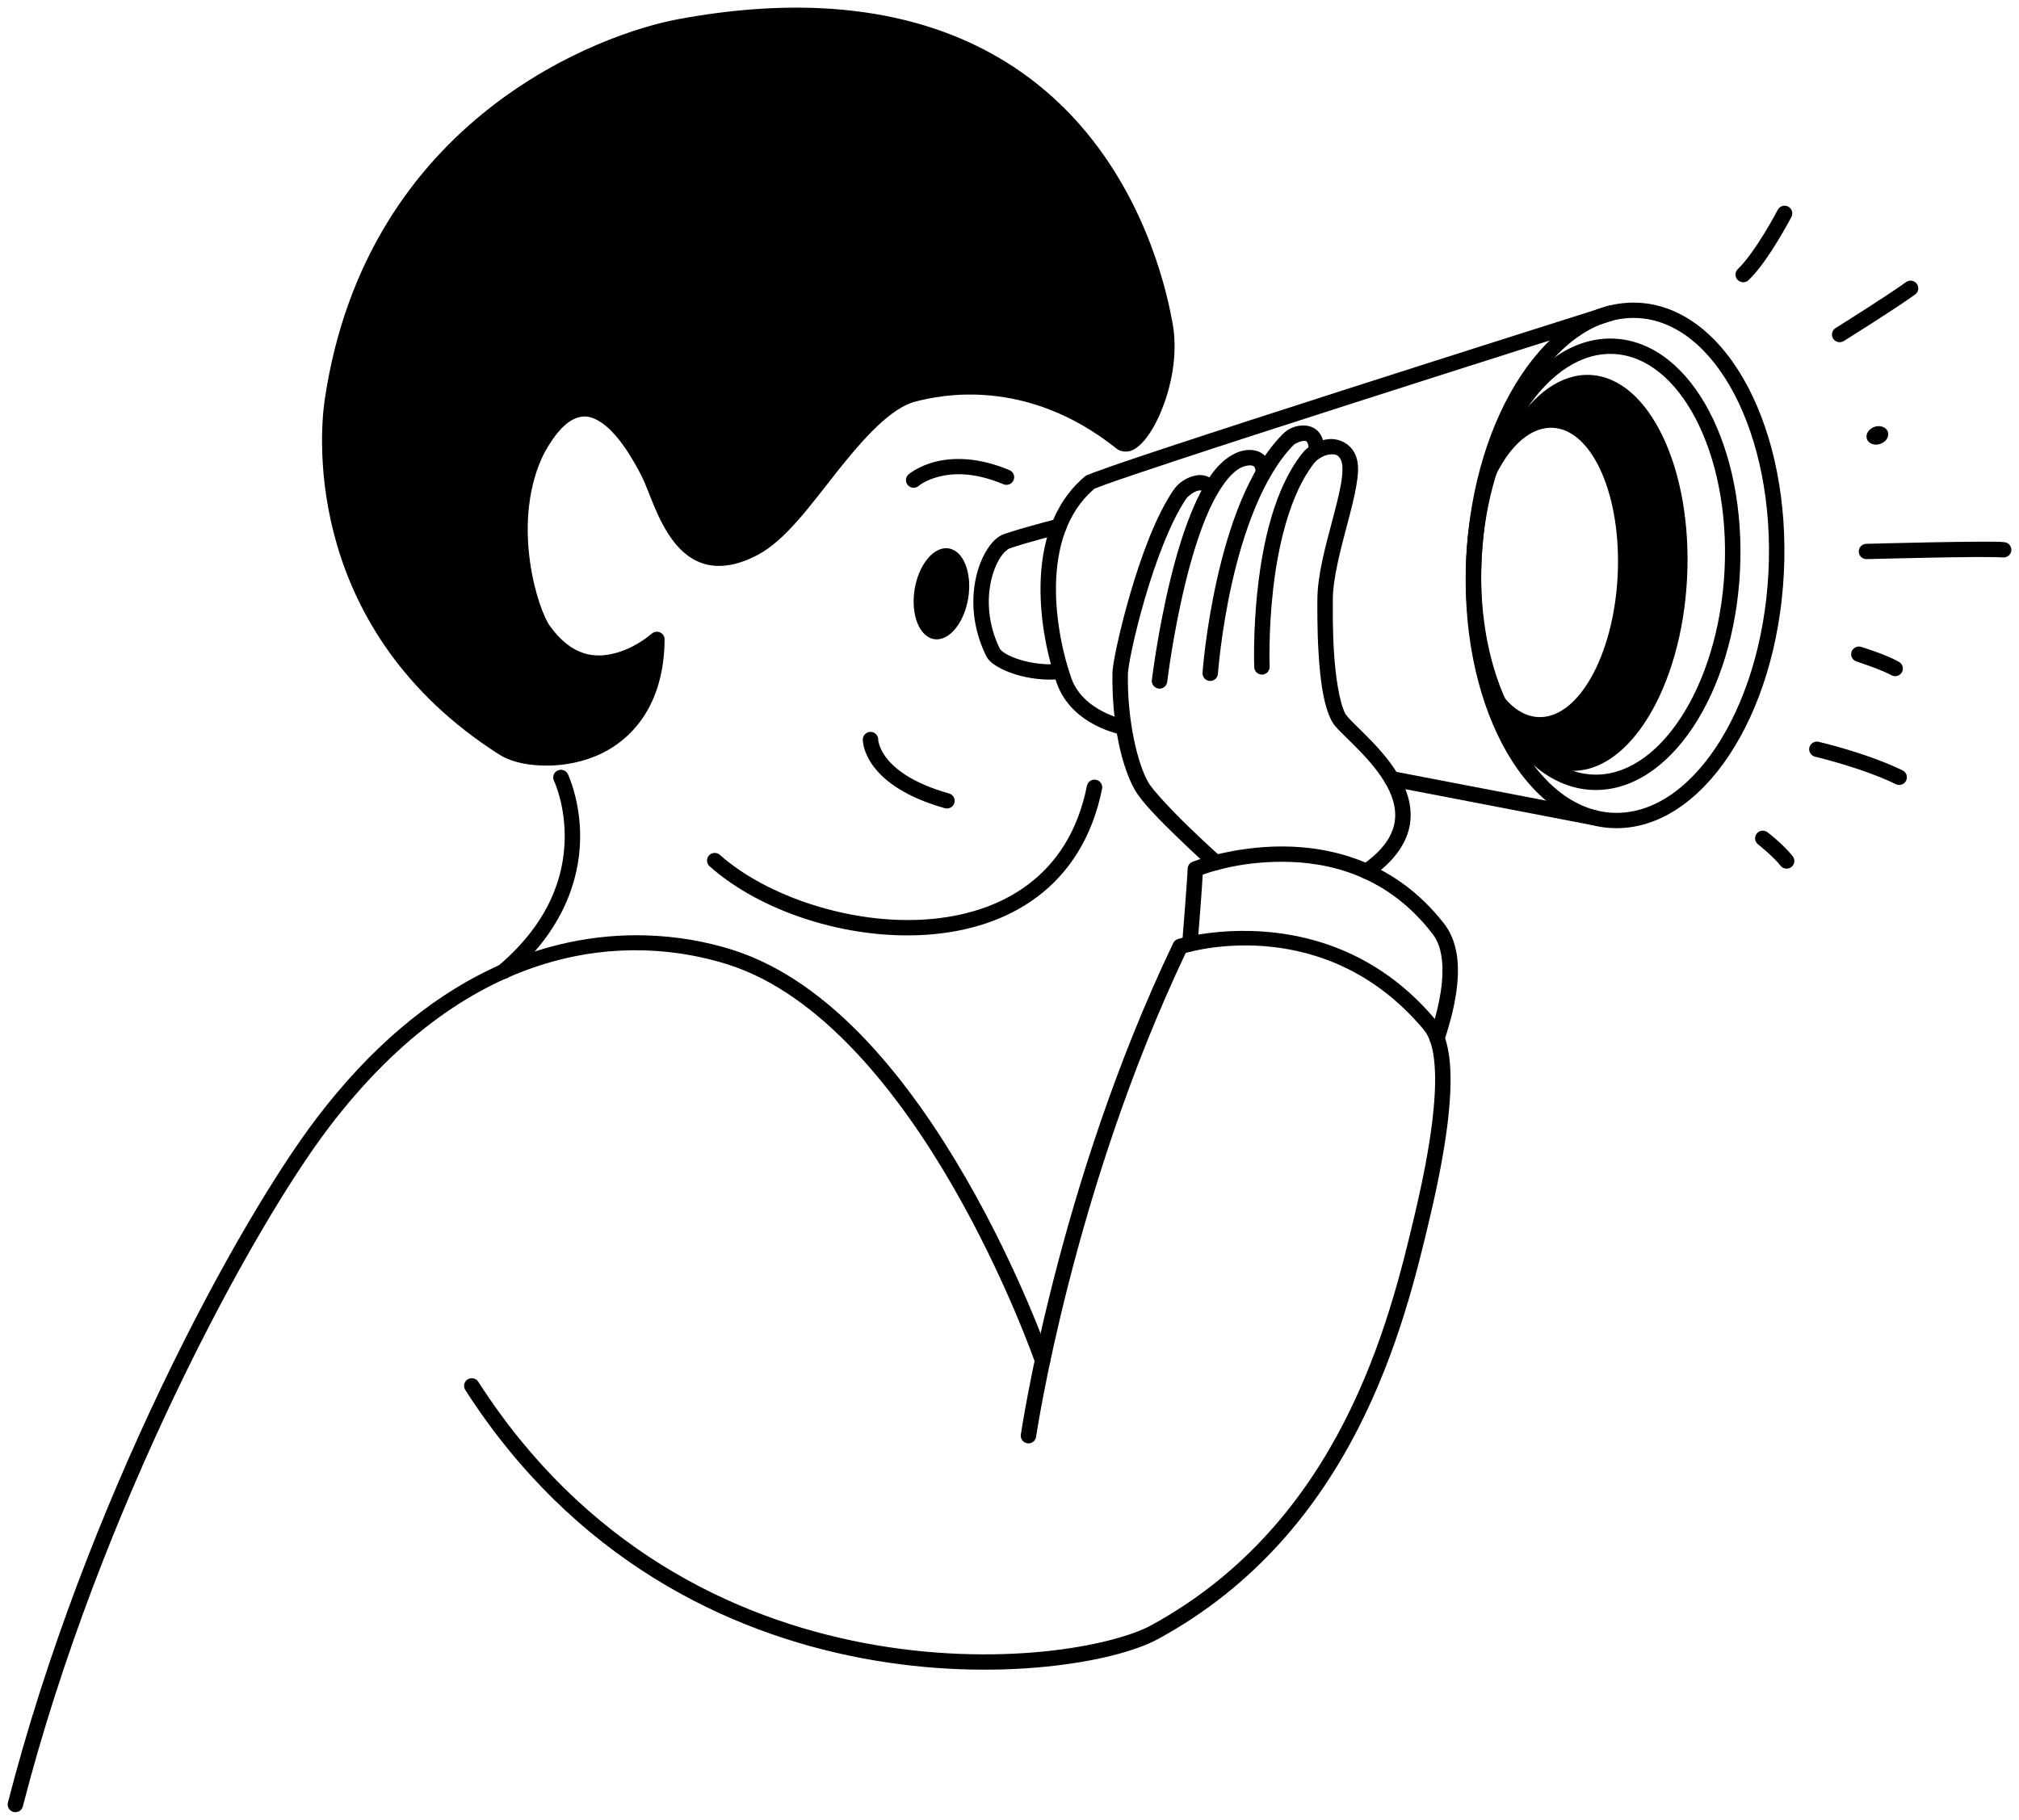 <svg width="132" height="119" viewBox="0 0 132 119" fill="none" xmlns="http://www.w3.org/2000/svg">
<g clip-path="url(#clip0_526_59346)">
<path d="M63.225 30.035C62.415 29.971 61.723 30.05 61.162 30.19C60.039 30.471 59.401 31.02 59.401 31.02C59.301 31.108 59.24 31.232 59.231 31.364C59.223 31.497 59.268 31.627 59.357 31.727C59.446 31.826 59.57 31.887 59.704 31.895C59.837 31.903 59.969 31.858 60.069 31.771C60.069 31.771 60.486 31.393 61.408 31.162C62.33 30.931 63.719 30.873 65.604 31.666C65.665 31.691 65.731 31.705 65.797 31.705C65.864 31.706 65.929 31.693 65.991 31.669C66.052 31.644 66.108 31.607 66.155 31.561C66.202 31.515 66.24 31.46 66.266 31.399C66.292 31.339 66.305 31.274 66.306 31.208C66.306 31.142 66.294 31.077 66.269 31.016C66.244 30.955 66.207 30.899 66.161 30.853C66.114 30.806 66.059 30.768 65.998 30.743C64.963 30.308 64.035 30.1 63.225 30.035Z" fill="black"/>
<path d="M56.919 47.858C56.852 47.858 56.787 47.87 56.725 47.894C56.664 47.919 56.608 47.955 56.56 48.001C56.513 48.047 56.475 48.102 56.449 48.162C56.423 48.223 56.409 48.288 56.408 48.353C56.408 48.353 56.408 48.604 56.501 48.923C56.592 49.241 56.773 49.668 57.121 50.131C57.819 51.058 59.18 52.118 61.772 52.849C61.835 52.867 61.902 52.872 61.968 52.865C62.034 52.857 62.097 52.837 62.155 52.805C62.213 52.773 62.264 52.73 62.305 52.678C62.346 52.626 62.377 52.567 62.395 52.504C62.413 52.441 62.419 52.374 62.411 52.309C62.403 52.244 62.383 52.18 62.35 52.123C62.318 52.066 62.275 52.015 62.223 51.974C62.171 51.933 62.111 51.903 62.047 51.885C59.612 51.198 58.474 50.254 57.93 49.532C57.658 49.171 57.532 48.861 57.472 48.649C57.411 48.438 57.417 48.365 57.417 48.365C57.418 48.299 57.406 48.234 57.381 48.173C57.356 48.112 57.32 48.056 57.273 48.009C57.227 47.962 57.172 47.925 57.111 47.899C57.05 47.873 56.985 47.859 56.919 47.858Z" fill="black"/>
<path fill-rule="evenodd" clip-rule="evenodd" d="M63.303 39.103C63.241 39.493 63.134 39.872 62.988 40.218C62.843 40.565 62.661 40.871 62.455 41.121C62.248 41.371 62.019 41.559 61.783 41.675C61.546 41.791 61.306 41.832 61.075 41.795C60.61 41.722 60.214 41.339 59.974 40.731C59.734 40.122 59.67 39.338 59.795 38.551C59.921 37.764 60.227 37.038 60.645 36.533C61.062 36.029 61.558 35.786 62.023 35.859C62.254 35.895 62.47 36.008 62.659 36.191C62.848 36.373 63.006 36.623 63.125 36.924C63.244 37.225 63.321 37.573 63.351 37.947C63.382 38.321 63.366 38.714 63.303 39.103Z" fill="black"/>
<path d="M71.655 50.99C71.59 50.977 71.523 50.977 71.458 50.99C71.393 51.003 71.331 51.029 71.276 51.065C71.221 51.102 71.174 51.149 71.137 51.203C71.1 51.258 71.075 51.319 71.062 51.384C70.466 54.368 69.075 56.438 67.222 57.834C65.37 59.23 63.035 59.948 60.556 60.121C55.599 60.469 50.094 58.596 47.066 55.901C47.016 55.857 46.959 55.823 46.896 55.801C46.834 55.78 46.767 55.77 46.701 55.774C46.635 55.777 46.57 55.794 46.51 55.822C46.451 55.851 46.397 55.891 46.353 55.94C46.264 56.039 46.218 56.169 46.225 56.301C46.233 56.434 46.293 56.558 46.392 56.647C49.693 59.584 55.369 61.489 60.627 61.121C63.256 60.936 65.788 60.172 67.832 58.632C69.877 57.091 71.415 54.771 72.052 51.579C72.065 51.514 72.065 51.448 72.052 51.384C72.039 51.319 72.013 51.258 71.976 51.203C71.939 51.148 71.892 51.101 71.837 51.065C71.782 51.028 71.72 51.003 71.655 50.99Z" fill="black"/>
<path d="M53.572 0.533C50.834 0.411 47.779 0.62 44.375 1.247C41.878 1.707 36.81 3.292 31.982 7.089C27.153 10.886 22.588 16.912 21.228 26.15V26.151C21.044 27.405 20.723 31.158 22.036 35.639C23.349 40.12 26.317 45.321 32.657 49.351C33.309 49.766 34.257 50.008 35.357 50.056C36.457 50.105 37.705 49.945 38.9 49.459C41.29 48.486 43.419 46.129 43.451 41.812C43.451 41.715 43.423 41.62 43.37 41.538C43.317 41.456 43.241 41.391 43.151 41.352C43.062 41.312 42.962 41.299 42.865 41.315C42.769 41.33 42.678 41.374 42.606 41.439C42.606 41.439 41.61 42.328 40.287 42.692C38.964 43.055 37.409 42.986 35.91 40.875C35.777 40.688 35.511 40.147 35.271 39.424C35.031 38.701 34.799 37.779 34.654 36.751C34.364 34.695 34.424 32.22 35.402 30.003C35.592 29.571 36.457 27.908 37.499 27.414C38.02 27.167 38.543 27.126 39.287 27.612C40.03 28.097 40.958 29.178 41.971 31.178C42.426 32.078 42.953 33.995 44.035 35.401C44.575 36.105 45.288 36.7 46.221 36.917C47.154 37.135 48.257 36.96 49.531 36.29C51.373 35.321 53.015 33.002 54.739 30.828C56.462 28.654 58.255 26.665 59.858 26.256C61.409 25.86 67.042 24.583 72.992 29.33V29.331C73.252 29.538 73.636 29.576 73.923 29.478C74.209 29.381 74.439 29.198 74.66 28.97C75.101 28.512 75.507 27.84 75.86 27.02C76.567 25.381 77.043 23.159 76.652 21.079C76.373 19.588 75.18 13.375 70.596 8.151C67.158 4.233 61.785 0.898 53.569 0.533L53.572 0.533ZM53.526 1.52C61.486 1.854 66.553 5.066 69.838 8.809C74.218 13.801 75.386 19.788 75.662 21.262C76.001 23.065 75.573 25.144 74.934 26.626C74.615 27.367 74.237 27.961 73.933 28.276C73.78 28.434 73.646 28.514 73.597 28.53C67.343 23.558 61.235 24.87 59.608 25.286C57.468 25.831 55.685 28.015 53.947 30.209C52.208 32.402 50.502 34.645 49.059 35.405C47.93 35.998 47.099 36.093 46.451 35.942C45.803 35.791 45.287 35.38 44.837 34.794C43.936 33.621 43.429 31.828 42.872 30.728C41.815 28.641 40.825 27.417 39.841 26.774C38.857 26.132 37.845 26.14 37.064 26.51C35.502 27.251 34.697 29.101 34.477 29.601C33.396 32.053 33.346 34.707 33.654 36.89C33.809 37.982 34.053 38.957 34.313 39.738C34.572 40.519 34.828 41.09 35.085 41.452C36.784 43.844 38.954 44.097 40.556 43.657C41.288 43.456 41.902 43.131 42.374 42.836C42.06 46.127 40.401 47.765 38.517 48.532C37.48 48.954 36.368 49.098 35.401 49.055C34.434 49.012 33.607 48.767 33.2 48.508C27.07 44.611 24.262 39.653 23.004 35.359C21.747 31.066 22.059 27.429 22.225 26.295V26.295C23.549 17.312 27.943 11.542 32.608 7.874C37.273 4.206 42.233 2.66 44.558 2.231C47.896 1.617 50.871 1.408 53.525 1.52L53.526 1.52Z" fill="black"/>
<path fill-rule="evenodd" clip-rule="evenodd" d="M42.947 41.809C42.947 41.809 38.696 45.666 35.498 41.164C34.718 40.064 32.882 34.47 34.94 29.802C35.35 28.87 38.282 22.776 42.422 30.953C43.434 32.952 44.49 38.374 49.296 35.847C52.581 34.118 55.991 26.725 59.734 25.771C61.325 25.365 67.203 24.067 73.31 28.94C74.352 29.771 76.888 25.053 76.158 21.17C75.603 18.205 71.437 -3.227 44.467 1.739C39.644 2.627 24.411 8.002 21.727 26.223C21.377 28.61 20.459 41.003 32.929 48.93C35.047 50.277 42.886 50.13 42.947 41.809Z" fill="black"/>
<path d="M80.49 60.889C78.394 60.982 77.011 61.404 77.011 61.404C76.944 61.424 76.883 61.458 76.83 61.504C76.777 61.549 76.734 61.605 76.705 61.667C69.105 77.565 66.741 93.812 66.741 93.812C66.722 93.943 66.756 94.077 66.836 94.183C66.916 94.29 67.035 94.36 67.168 94.379C67.3 94.398 67.435 94.364 67.542 94.285C67.649 94.205 67.72 94.087 67.739 93.955C67.739 93.955 70.083 77.977 77.52 62.316C78.113 62.141 86.682 59.765 93.024 67.262C93.33 67.625 93.729 68.218 93.813 69.99C93.897 71.763 93.621 74.669 92.488 79.445C90.835 86.439 87.649 99.526 75.243 106.29C74.047 106.943 71.503 107.669 68.212 107.995C64.921 108.32 60.864 108.264 56.541 107.446C47.895 105.81 38.195 101.145 31.269 90.353C31.198 90.241 31.084 90.162 30.953 90.134C30.823 90.105 30.686 90.129 30.573 90.2C30.46 90.271 30.381 90.384 30.352 90.514C30.323 90.644 30.347 90.779 30.419 90.891C37.503 101.931 47.495 106.754 56.352 108.43C60.781 109.268 64.929 109.326 68.312 108.991C71.695 108.657 74.295 107.95 75.729 107.168C88.551 100.177 91.815 86.676 93.47 79.675V79.674C94.615 74.846 94.912 71.867 94.821 69.943C94.73 68.019 94.207 67.104 93.797 66.619V66.618C89.456 61.487 83.984 60.733 80.491 60.889L80.49 60.889Z" fill="black"/>
<path d="M42.193 61.164C35.885 60.995 27.943 63.601 20.709 73.107C15.544 79.89 5.564 98.243 0.516 117.875C0.483 118.004 0.502 118.14 0.571 118.255C0.639 118.369 0.75 118.452 0.88 118.484C1.009 118.517 1.147 118.498 1.262 118.43C1.377 118.362 1.46 118.252 1.493 118.123C6.5 98.653 16.502 80.293 21.513 73.712V73.711C30.948 61.315 41.285 61.084 47.565 63.06C53.686 64.986 58.768 71.473 62.265 77.523C65.761 83.573 67.683 89.128 67.683 89.128C67.705 89.19 67.739 89.248 67.782 89.297C67.826 89.346 67.879 89.386 67.939 89.415C67.999 89.444 68.063 89.461 68.129 89.465C68.195 89.469 68.262 89.46 68.324 89.439C68.451 89.396 68.555 89.304 68.613 89.185C68.672 89.066 68.681 88.928 68.637 88.802C68.637 88.802 66.689 83.166 63.14 77.024C59.59 70.882 54.451 64.177 47.87 62.105C46.217 61.585 44.295 61.22 42.193 61.164L42.193 61.164Z" fill="black"/>
<path d="M36.453 50.386C36.333 50.443 36.24 50.545 36.196 50.671C36.151 50.796 36.158 50.934 36.216 51.053C36.216 51.053 36.975 52.623 36.917 54.931C36.859 57.239 35.998 60.242 32.61 63.13C32.559 63.173 32.518 63.225 32.488 63.284C32.458 63.343 32.44 63.407 32.435 63.472C32.43 63.538 32.438 63.604 32.459 63.666C32.479 63.729 32.512 63.786 32.555 63.836C32.642 63.937 32.766 63.999 32.9 64.01C33.033 64.019 33.165 63.977 33.266 63.89C36.856 60.831 37.862 57.498 37.926 54.956C37.99 52.415 37.126 50.62 37.126 50.62C37.068 50.501 36.965 50.409 36.839 50.365C36.712 50.321 36.574 50.328 36.453 50.386Z" fill="black"/>
<path d="M83.82 55.35C80.506 55.348 77.965 56.353 77.965 56.353C77.874 56.389 77.795 56.451 77.738 56.532C77.682 56.612 77.65 56.707 77.647 56.804C77.639 57.113 77.548 58.368 77.461 59.503C77.374 60.638 77.289 61.684 77.289 61.684C77.278 61.817 77.321 61.948 77.407 62.049C77.494 62.15 77.618 62.213 77.751 62.224C77.885 62.234 78.017 62.192 78.118 62.106C78.22 62.02 78.284 61.897 78.294 61.764C78.294 61.764 78.379 60.717 78.467 59.58C78.543 58.593 78.604 57.722 78.631 57.197C79.018 57.054 80.999 56.35 83.819 56.352C86.928 56.353 90.704 57.267 93.618 61.016V61.017C93.854 61.32 94.173 61.803 94.278 62.82C94.382 63.838 94.248 65.389 93.471 67.722C93.429 67.848 93.439 67.986 93.499 68.104C93.56 68.223 93.665 68.313 93.792 68.355C93.855 68.376 93.921 68.384 93.987 68.379C94.053 68.374 94.118 68.356 94.177 68.327C94.236 68.297 94.289 68.257 94.332 68.207C94.376 68.157 94.409 68.099 94.429 68.037C95.237 65.611 95.405 63.924 95.281 62.719C95.158 61.515 94.719 60.793 94.417 60.405V60.404C91.291 56.384 87.134 55.352 83.821 55.35H83.82Z" fill="black"/>
<path d="M86.903 28.713C86.203 28.764 85.543 29.126 85.115 29.674C83.312 31.988 82.574 35.461 82.24 38.368C81.906 41.274 82.001 43.632 82.001 43.632C82.003 43.698 82.019 43.762 82.047 43.822C82.075 43.882 82.114 43.936 82.162 43.98C82.211 44.025 82.268 44.059 82.331 44.082C82.393 44.105 82.459 44.115 82.525 44.113C82.659 44.107 82.784 44.049 82.875 43.952C82.966 43.854 83.014 43.725 83.008 43.592C83.008 43.592 82.917 41.305 83.242 38.481C83.567 35.657 84.334 32.314 85.913 30.288C86.145 29.99 86.61 29.739 86.977 29.712C87.344 29.686 87.563 29.749 87.715 30.203C87.791 30.433 87.79 30.968 87.674 31.636C87.557 32.304 87.349 33.111 87.122 33.971C86.668 35.691 86.129 37.608 86.129 39.228C86.129 39.663 86.108 41.145 86.209 42.746C86.31 44.347 86.496 46.052 87.064 47.144C87.202 47.41 87.399 47.605 87.653 47.864C87.907 48.122 88.216 48.417 88.547 48.748C89.209 49.409 89.956 50.213 90.487 51.075C91.017 51.937 91.321 52.832 91.186 53.723C91.05 54.613 90.483 55.567 89.052 56.565C88.997 56.603 88.951 56.651 88.915 56.706C88.88 56.762 88.856 56.824 88.844 56.889C88.833 56.953 88.834 57.02 88.849 57.084C88.863 57.148 88.89 57.209 88.928 57.263C88.966 57.317 89.015 57.363 89.07 57.398C89.126 57.433 89.189 57.457 89.254 57.468C89.319 57.48 89.386 57.478 89.451 57.464C89.516 57.45 89.577 57.423 89.631 57.385C91.212 56.283 92 55.077 92.183 53.872C92.366 52.667 91.951 51.533 91.348 50.553C90.744 49.572 89.943 48.722 89.263 48.042C88.922 47.702 88.611 47.404 88.375 47.164C88.139 46.923 87.976 46.714 87.96 46.684C87.566 45.925 87.314 44.238 87.216 42.684C87.118 41.13 87.138 39.694 87.138 39.228C87.138 37.838 87.642 35.951 88.098 34.225C88.326 33.363 88.54 32.537 88.667 31.806C88.795 31.076 88.858 30.446 88.674 29.89C88.674 29.889 88.674 29.889 88.674 29.888C88.395 29.055 87.604 28.662 86.903 28.713Z" fill="black"/>
<path d="M85.368 27.829C84.736 27.776 84.213 28.031 83.862 28.388C81.562 30.717 80.3 34.605 79.558 37.918C78.815 41.232 78.62 43.992 78.62 43.992C78.616 44.058 78.624 44.124 78.645 44.186C78.666 44.248 78.699 44.306 78.743 44.356C78.786 44.406 78.839 44.446 78.899 44.476C78.958 44.505 79.023 44.522 79.089 44.527C79.222 44.536 79.353 44.492 79.454 44.405C79.555 44.318 79.617 44.195 79.627 44.062C79.627 44.062 79.817 41.37 80.542 38.135C81.267 34.901 82.554 31.143 84.582 29.089V29.088C84.655 29.014 85.085 28.81 85.284 28.827C85.383 28.835 85.411 28.848 85.456 28.909C85.502 28.971 85.573 29.133 85.56 29.481C85.558 29.547 85.568 29.613 85.591 29.674C85.614 29.736 85.649 29.793 85.694 29.841C85.739 29.889 85.793 29.928 85.853 29.956C85.914 29.983 85.979 29.999 86.045 30.001C86.111 30.004 86.177 29.993 86.239 29.97C86.301 29.947 86.358 29.913 86.407 29.868C86.455 29.823 86.495 29.769 86.522 29.709C86.55 29.65 86.565 29.585 86.568 29.519C86.587 29.027 86.496 28.621 86.268 28.315C86.04 28.008 85.683 27.855 85.367 27.829L85.368 27.829Z" fill="black"/>
<path d="M81.313 29.459C81.05 29.51 80.799 29.613 80.569 29.742C79.503 30.34 78.736 31.573 78.081 33.056C77.427 34.539 76.906 36.293 76.497 37.98C75.679 41.355 75.308 44.47 75.308 44.47C75.3 44.535 75.306 44.602 75.324 44.665C75.342 44.728 75.372 44.788 75.413 44.839C75.454 44.891 75.505 44.934 75.563 44.966C75.621 44.998 75.684 45.019 75.75 45.026C75.816 45.034 75.883 45.029 75.947 45.011C76.01 44.993 76.07 44.963 76.122 44.922C76.174 44.882 76.217 44.831 76.25 44.773C76.282 44.716 76.303 44.653 76.311 44.587C76.311 44.587 76.677 41.52 77.478 38.215C77.879 36.562 78.39 34.853 79.005 33.459C79.621 32.065 80.363 31.008 81.064 30.614C81.344 30.458 81.699 30.402 81.862 30.445C81.944 30.467 81.978 30.491 82.014 30.544C82.051 30.598 82.095 30.705 82.091 30.921C82.09 30.987 82.102 31.052 82.126 31.113C82.15 31.174 82.186 31.23 82.232 31.278C82.278 31.325 82.333 31.363 82.393 31.39C82.454 31.416 82.519 31.43 82.586 31.431C82.719 31.434 82.849 31.384 82.945 31.292C83.041 31.2 83.097 31.074 83.1 30.941C83.107 30.574 83.028 30.243 82.849 29.981C82.67 29.719 82.396 29.55 82.123 29.477C81.849 29.405 81.576 29.407 81.313 29.459L81.313 29.459Z" fill="black"/>
<path d="M78.487 31.066C78.335 31.063 78.187 31.086 78.048 31.122C77.493 31.268 77.017 31.609 76.719 32.048C75.554 33.755 74.591 36.431 73.886 38.844C73.534 40.05 73.25 41.187 73.052 42.095C72.855 43.003 72.739 43.631 72.732 44.018V44.019C72.677 47.315 73.343 50.171 74.201 51.661C74.677 52.489 75.873 53.679 76.996 54.769C78.12 55.859 79.146 56.78 79.146 56.78C79.195 56.824 79.253 56.858 79.315 56.88C79.377 56.902 79.444 56.912 79.51 56.908C79.576 56.905 79.641 56.889 79.701 56.861C79.761 56.832 79.814 56.793 79.859 56.744C79.948 56.645 79.995 56.515 79.988 56.383C79.981 56.25 79.922 56.126 79.823 56.037C79.823 56.037 78.809 55.126 77.702 54.052C76.594 52.978 75.368 51.67 75.076 51.164V51.163C74.395 49.98 73.688 47.181 73.741 44.036C73.744 43.888 73.846 43.19 74.039 42.307C74.231 41.423 74.51 40.306 74.855 39.123C75.546 36.757 76.524 34.118 77.555 32.609V32.608C77.674 32.433 78.044 32.159 78.304 32.091C78.434 32.057 78.519 32.069 78.547 32.082C78.575 32.094 78.599 32.091 78.64 32.231C78.659 32.294 78.69 32.353 78.732 32.404C78.774 32.455 78.825 32.498 78.883 32.529C78.942 32.56 79.006 32.58 79.072 32.587C79.137 32.594 79.204 32.588 79.268 32.569C79.331 32.55 79.39 32.519 79.442 32.478C79.493 32.436 79.536 32.385 79.568 32.328C79.599 32.27 79.619 32.206 79.626 32.141C79.633 32.075 79.627 32.009 79.608 31.946C79.502 31.591 79.255 31.294 78.948 31.162C78.794 31.096 78.638 31.068 78.486 31.066H78.487Z" fill="black"/>
<path d="M105.154 19.997C104.447 20.216 96.088 22.861 87.81 25.519C83.671 26.849 79.557 28.18 76.439 29.211C74.88 29.726 73.571 30.166 72.629 30.494C72.159 30.658 71.781 30.794 71.505 30.899C71.367 30.951 71.255 30.995 71.165 31.034C71.075 31.073 71.049 31.055 70.894 31.187C68.769 32.993 68.076 35.689 68.03 38.239C67.984 40.789 68.571 43.227 69.099 44.697C70.106 47.498 73.382 48.049 73.382 48.049C73.514 48.072 73.65 48.043 73.759 47.967C73.869 47.892 73.944 47.776 73.968 47.645C73.992 47.514 73.962 47.38 73.886 47.271C73.81 47.161 73.693 47.087 73.561 47.063C73.561 47.063 70.832 46.536 70.05 44.361C69.562 43.002 68.996 40.64 69.039 38.257C69.082 35.888 69.718 33.536 71.522 31.981C71.537 31.971 71.549 31.961 71.569 31.953C71.634 31.924 71.736 31.883 71.866 31.834C72.125 31.735 72.497 31.602 72.963 31.439C73.895 31.115 75.202 30.675 76.758 30.161C79.871 29.132 83.983 27.801 88.121 26.472C96.396 23.814 104.79 21.159 105.455 20.953C105.583 20.913 105.69 20.825 105.752 20.707C105.814 20.589 105.826 20.452 105.786 20.325C105.767 20.262 105.735 20.204 105.692 20.154C105.65 20.103 105.598 20.061 105.539 20.031C105.48 20 105.416 19.981 105.35 19.976C105.284 19.97 105.217 19.977 105.154 19.997Z" fill="black"/>
<path d="M107.121 19.797C104.162 19.647 101.443 21.533 99.439 24.553C97.436 27.574 96.1 31.764 95.861 36.448C95.621 41.133 96.523 45.436 98.208 48.643C99.894 51.849 102.407 53.998 105.366 54.147C108.325 54.296 111.044 52.411 113.048 49.39C115.051 46.37 116.387 42.179 116.626 37.495C116.865 32.81 115.964 28.507 114.278 25.301C112.593 22.095 110.08 19.945 107.121 19.797ZM107.07 20.797C109.566 20.923 111.802 22.755 113.384 25.764C114.966 28.773 115.85 32.919 115.618 37.444C115.387 41.969 114.085 46.004 112.205 48.839C110.325 51.673 107.914 53.272 105.417 53.147C102.92 53.021 100.685 51.188 99.103 48.179C97.521 45.17 96.636 41.024 96.868 36.499C97.099 31.974 98.401 27.939 100.282 25.104C102.162 22.269 104.573 20.671 107.07 20.797Z" fill="black"/>
<path fill-rule="evenodd" clip-rule="evenodd" d="M96.969 43.763C96.722 42.68 96.537 41.536 96.429 40.349C96.889 44.059 98.504 46.787 100.558 46.89C103.161 47.021 105.492 42.89 105.759 37.67C106.026 32.45 104.128 28.106 101.525 27.975C98.977 27.847 96.691 31.803 96.346 36.867C96.346 36.847 96.349 36.828 96.349 36.808C96.794 29.809 100.173 24.328 103.977 24.519C107.832 24.713 110.663 30.669 110.299 37.812C109.934 44.953 106.509 50.594 102.655 50.4C100.102 50.272 97.994 47.616 96.969 43.763Z" fill="black"/>
<path d="M105.563 22.145C103 22.016 100.654 23.648 98.933 26.243C97.211 28.839 96.067 32.432 95.862 36.448C95.656 40.463 96.429 44.153 97.877 46.908C99.325 49.663 101.492 51.523 104.056 51.652C106.619 51.781 108.966 50.148 110.687 47.553C112.409 44.958 113.553 41.364 113.758 37.349C113.963 33.334 113.191 29.644 111.743 26.889C110.295 24.134 108.127 22.274 105.563 22.145ZM105.512 23.147C107.612 23.253 109.503 24.796 110.848 27.353C112.192 29.91 112.946 33.442 112.749 37.298C112.552 41.154 111.442 44.592 109.844 47.001C108.246 49.41 106.207 50.755 104.107 50.649C102.007 50.543 100.116 49.001 98.772 46.443C97.428 43.886 96.673 40.355 96.87 36.498C97.067 32.642 98.178 29.204 99.776 26.795C101.374 24.386 103.412 23.041 105.512 23.147Z" fill="black"/>
<path d="M91.081 50.432C91.016 50.419 90.949 50.42 90.884 50.433C90.819 50.446 90.757 50.472 90.703 50.509C90.648 50.545 90.601 50.593 90.564 50.648C90.528 50.702 90.502 50.764 90.49 50.828C90.477 50.893 90.477 50.959 90.491 51.024C90.504 51.088 90.53 51.15 90.567 51.204C90.604 51.258 90.651 51.305 90.707 51.342C90.762 51.378 90.824 51.403 90.889 51.415L104.125 53.961C104.19 53.973 104.257 53.973 104.322 53.96C104.387 53.947 104.448 53.921 104.503 53.884C104.558 53.847 104.605 53.8 104.642 53.745C104.678 53.69 104.704 53.629 104.716 53.564C104.729 53.5 104.728 53.433 104.715 53.369C104.702 53.304 104.676 53.243 104.639 53.189C104.602 53.134 104.554 53.087 104.499 53.051C104.444 53.015 104.382 52.99 104.317 52.977L91.081 50.432Z" fill="black"/>
<path d="M69.102 33.933C69.102 33.933 66.828 34.51 65.653 34.922C65.193 35.083 64.847 35.45 64.539 35.933C64.231 36.416 63.975 37.032 63.813 37.747C63.491 39.177 63.555 41.011 64.464 42.874C64.621 43.197 64.885 43.397 65.205 43.59C65.526 43.782 65.915 43.95 66.357 44.089C67.241 44.365 68.331 44.521 69.421 44.401C69.554 44.386 69.675 44.32 69.759 44.216C69.842 44.112 69.881 43.98 69.866 43.848C69.851 43.716 69.784 43.595 69.68 43.512C69.575 43.429 69.442 43.391 69.309 43.406C68.392 43.507 67.418 43.37 66.661 43.133C66.282 43.015 65.957 42.871 65.728 42.733C65.498 42.595 65.377 42.446 65.374 42.44V42.438C64.569 40.791 64.523 39.19 64.799 37.965C64.937 37.353 65.158 36.836 65.392 36.469C65.626 36.102 65.888 35.902 65.99 35.866C67.054 35.493 69.354 34.902 69.354 34.902C69.418 34.886 69.478 34.857 69.531 34.818C69.584 34.778 69.629 34.729 69.663 34.672C69.696 34.616 69.718 34.553 69.728 34.488C69.737 34.423 69.733 34.356 69.717 34.293C69.683 34.164 69.6 34.054 69.485 33.986C69.37 33.919 69.232 33.9 69.103 33.933L69.102 33.933Z" fill="black"/>
<path d="M116.519 13.475C116.392 13.516 116.286 13.605 116.225 13.723C116.225 13.723 115.868 14.412 115.357 15.248C114.846 16.084 114.169 17.069 113.619 17.596C113.571 17.642 113.533 17.697 113.507 17.757C113.48 17.817 113.466 17.882 113.465 17.948C113.464 18.014 113.476 18.079 113.5 18.14C113.524 18.202 113.56 18.258 113.606 18.305C113.652 18.352 113.707 18.39 113.768 18.416C113.829 18.442 113.894 18.456 113.96 18.458C114.027 18.459 114.093 18.447 114.154 18.423C114.216 18.399 114.272 18.363 114.32 18.317C115.013 17.652 115.689 16.635 116.219 15.767C116.749 14.899 117.122 14.182 117.122 14.182C117.152 14.124 117.171 14.06 117.176 13.994C117.182 13.929 117.174 13.863 117.154 13.8C117.134 13.737 117.101 13.679 117.058 13.629C117.016 13.579 116.963 13.537 116.904 13.507C116.845 13.477 116.781 13.459 116.715 13.453C116.649 13.448 116.583 13.455 116.519 13.475Z" fill="black"/>
<path d="M124.987 18.356C124.921 18.346 124.855 18.349 124.79 18.365C124.726 18.381 124.665 18.409 124.612 18.448C123.372 19.35 120.008 21.452 120.008 21.452C119.952 21.487 119.903 21.532 119.865 21.586C119.826 21.64 119.799 21.7 119.784 21.764C119.769 21.828 119.768 21.895 119.779 21.96C119.79 22.024 119.814 22.087 119.849 22.142C119.884 22.198 119.93 22.246 119.984 22.284C120.038 22.322 120.099 22.35 120.164 22.364C120.228 22.379 120.295 22.381 120.36 22.37C120.426 22.359 120.488 22.335 120.544 22.3C120.544 22.3 123.872 20.227 125.208 19.256C125.262 19.217 125.307 19.168 125.341 19.112C125.376 19.055 125.399 18.993 125.409 18.928C125.419 18.863 125.416 18.796 125.401 18.733C125.385 18.669 125.357 18.608 125.317 18.555C125.278 18.502 125.229 18.457 125.172 18.423C125.115 18.389 125.052 18.366 124.987 18.356Z" fill="black"/>
<path fill-rule="evenodd" clip-rule="evenodd" d="M123.424 28.23C123.476 28.378 123.454 28.544 123.363 28.693C123.272 28.842 123.119 28.962 122.938 29.025C122.757 29.089 122.562 29.092 122.397 29.032C122.232 28.974 122.109 28.858 122.057 28.71C122.005 28.563 122.026 28.397 122.117 28.248C122.208 28.099 122.361 27.979 122.543 27.915C122.724 27.852 122.918 27.849 123.084 27.908C123.249 27.967 123.371 28.083 123.424 28.23Z" fill="black"/>
<path d="M129.221 35.422C128.335 35.427 127.241 35.445 126.173 35.465C124.038 35.506 122.014 35.56 122.014 35.56C121.88 35.564 121.753 35.621 121.661 35.717C121.57 35.814 121.52 35.942 121.524 36.075C121.527 36.208 121.584 36.334 121.681 36.425C121.778 36.516 121.908 36.565 122.041 36.562C122.041 36.562 124.063 36.507 126.193 36.466C127.258 36.446 128.349 36.429 129.227 36.424C130.105 36.419 130.829 36.436 130.934 36.449C131.066 36.465 131.2 36.429 131.306 36.347C131.411 36.266 131.48 36.146 131.497 36.014C131.513 35.882 131.476 35.749 131.394 35.645C131.312 35.54 131.192 35.471 131.059 35.455C130.725 35.413 130.107 35.417 129.221 35.422Z" fill="black"/>
<path d="M121.681 42.301C121.554 42.261 121.415 42.273 121.297 42.335C121.178 42.396 121.089 42.502 121.049 42.628C121.009 42.755 121.021 42.892 121.082 43.01C121.144 43.128 121.251 43.217 121.378 43.256C121.378 43.256 123.001 43.782 123.654 44.151C123.77 44.217 123.908 44.234 124.037 44.199C124.166 44.164 124.276 44.08 124.342 43.965C124.375 43.908 124.396 43.845 124.404 43.779C124.413 43.714 124.408 43.648 124.39 43.584C124.373 43.521 124.343 43.461 124.303 43.409C124.262 43.357 124.212 43.314 124.154 43.281C123.267 42.779 121.681 42.301 121.681 42.301Z" fill="black"/>
<path d="M118.901 48.507C118.836 48.492 118.769 48.489 118.704 48.5C118.639 48.511 118.576 48.534 118.52 48.569C118.463 48.603 118.414 48.649 118.376 48.702C118.337 48.756 118.31 48.816 118.295 48.88C118.279 48.944 118.277 49.011 118.288 49.076C118.299 49.141 118.322 49.203 118.357 49.259C118.392 49.315 118.438 49.363 118.492 49.401C118.545 49.44 118.606 49.467 118.671 49.482C118.671 49.482 121.745 50.205 123.944 51.276C124.003 51.306 124.068 51.323 124.134 51.327C124.2 51.331 124.266 51.322 124.329 51.301C124.392 51.28 124.45 51.246 124.499 51.203C124.549 51.159 124.59 51.107 124.619 51.048C124.648 50.989 124.665 50.924 124.669 50.859C124.674 50.793 124.665 50.727 124.644 50.665C124.622 50.603 124.588 50.545 124.545 50.496C124.501 50.446 124.448 50.406 124.388 50.377C122.02 49.224 118.901 48.507 118.901 48.507Z" fill="black"/>
<path d="M115.559 54.423C115.454 54.342 115.32 54.305 115.187 54.321C115.055 54.337 114.934 54.405 114.851 54.509C114.769 54.614 114.732 54.747 114.748 54.879C114.764 55.011 114.832 55.131 114.938 55.212C114.938 55.212 115.935 56.003 116.411 56.609C116.452 56.661 116.502 56.704 116.56 56.737C116.618 56.769 116.681 56.79 116.747 56.798C116.813 56.806 116.879 56.801 116.943 56.784C117.007 56.766 117.067 56.737 117.119 56.696C117.171 56.656 117.215 56.605 117.248 56.548C117.281 56.491 117.302 56.428 117.31 56.363C117.318 56.297 117.313 56.231 117.295 56.168C117.278 56.104 117.248 56.045 117.207 55.993C116.587 55.203 115.559 54.423 115.559 54.423Z" fill="black"/>
</g>
<defs>
<clipPath id="clip0_526_59346">
<rect width="131" height="118" fill="white" transform="translate(0.5 0.5)"/>
</clipPath>
</defs>
</svg>
